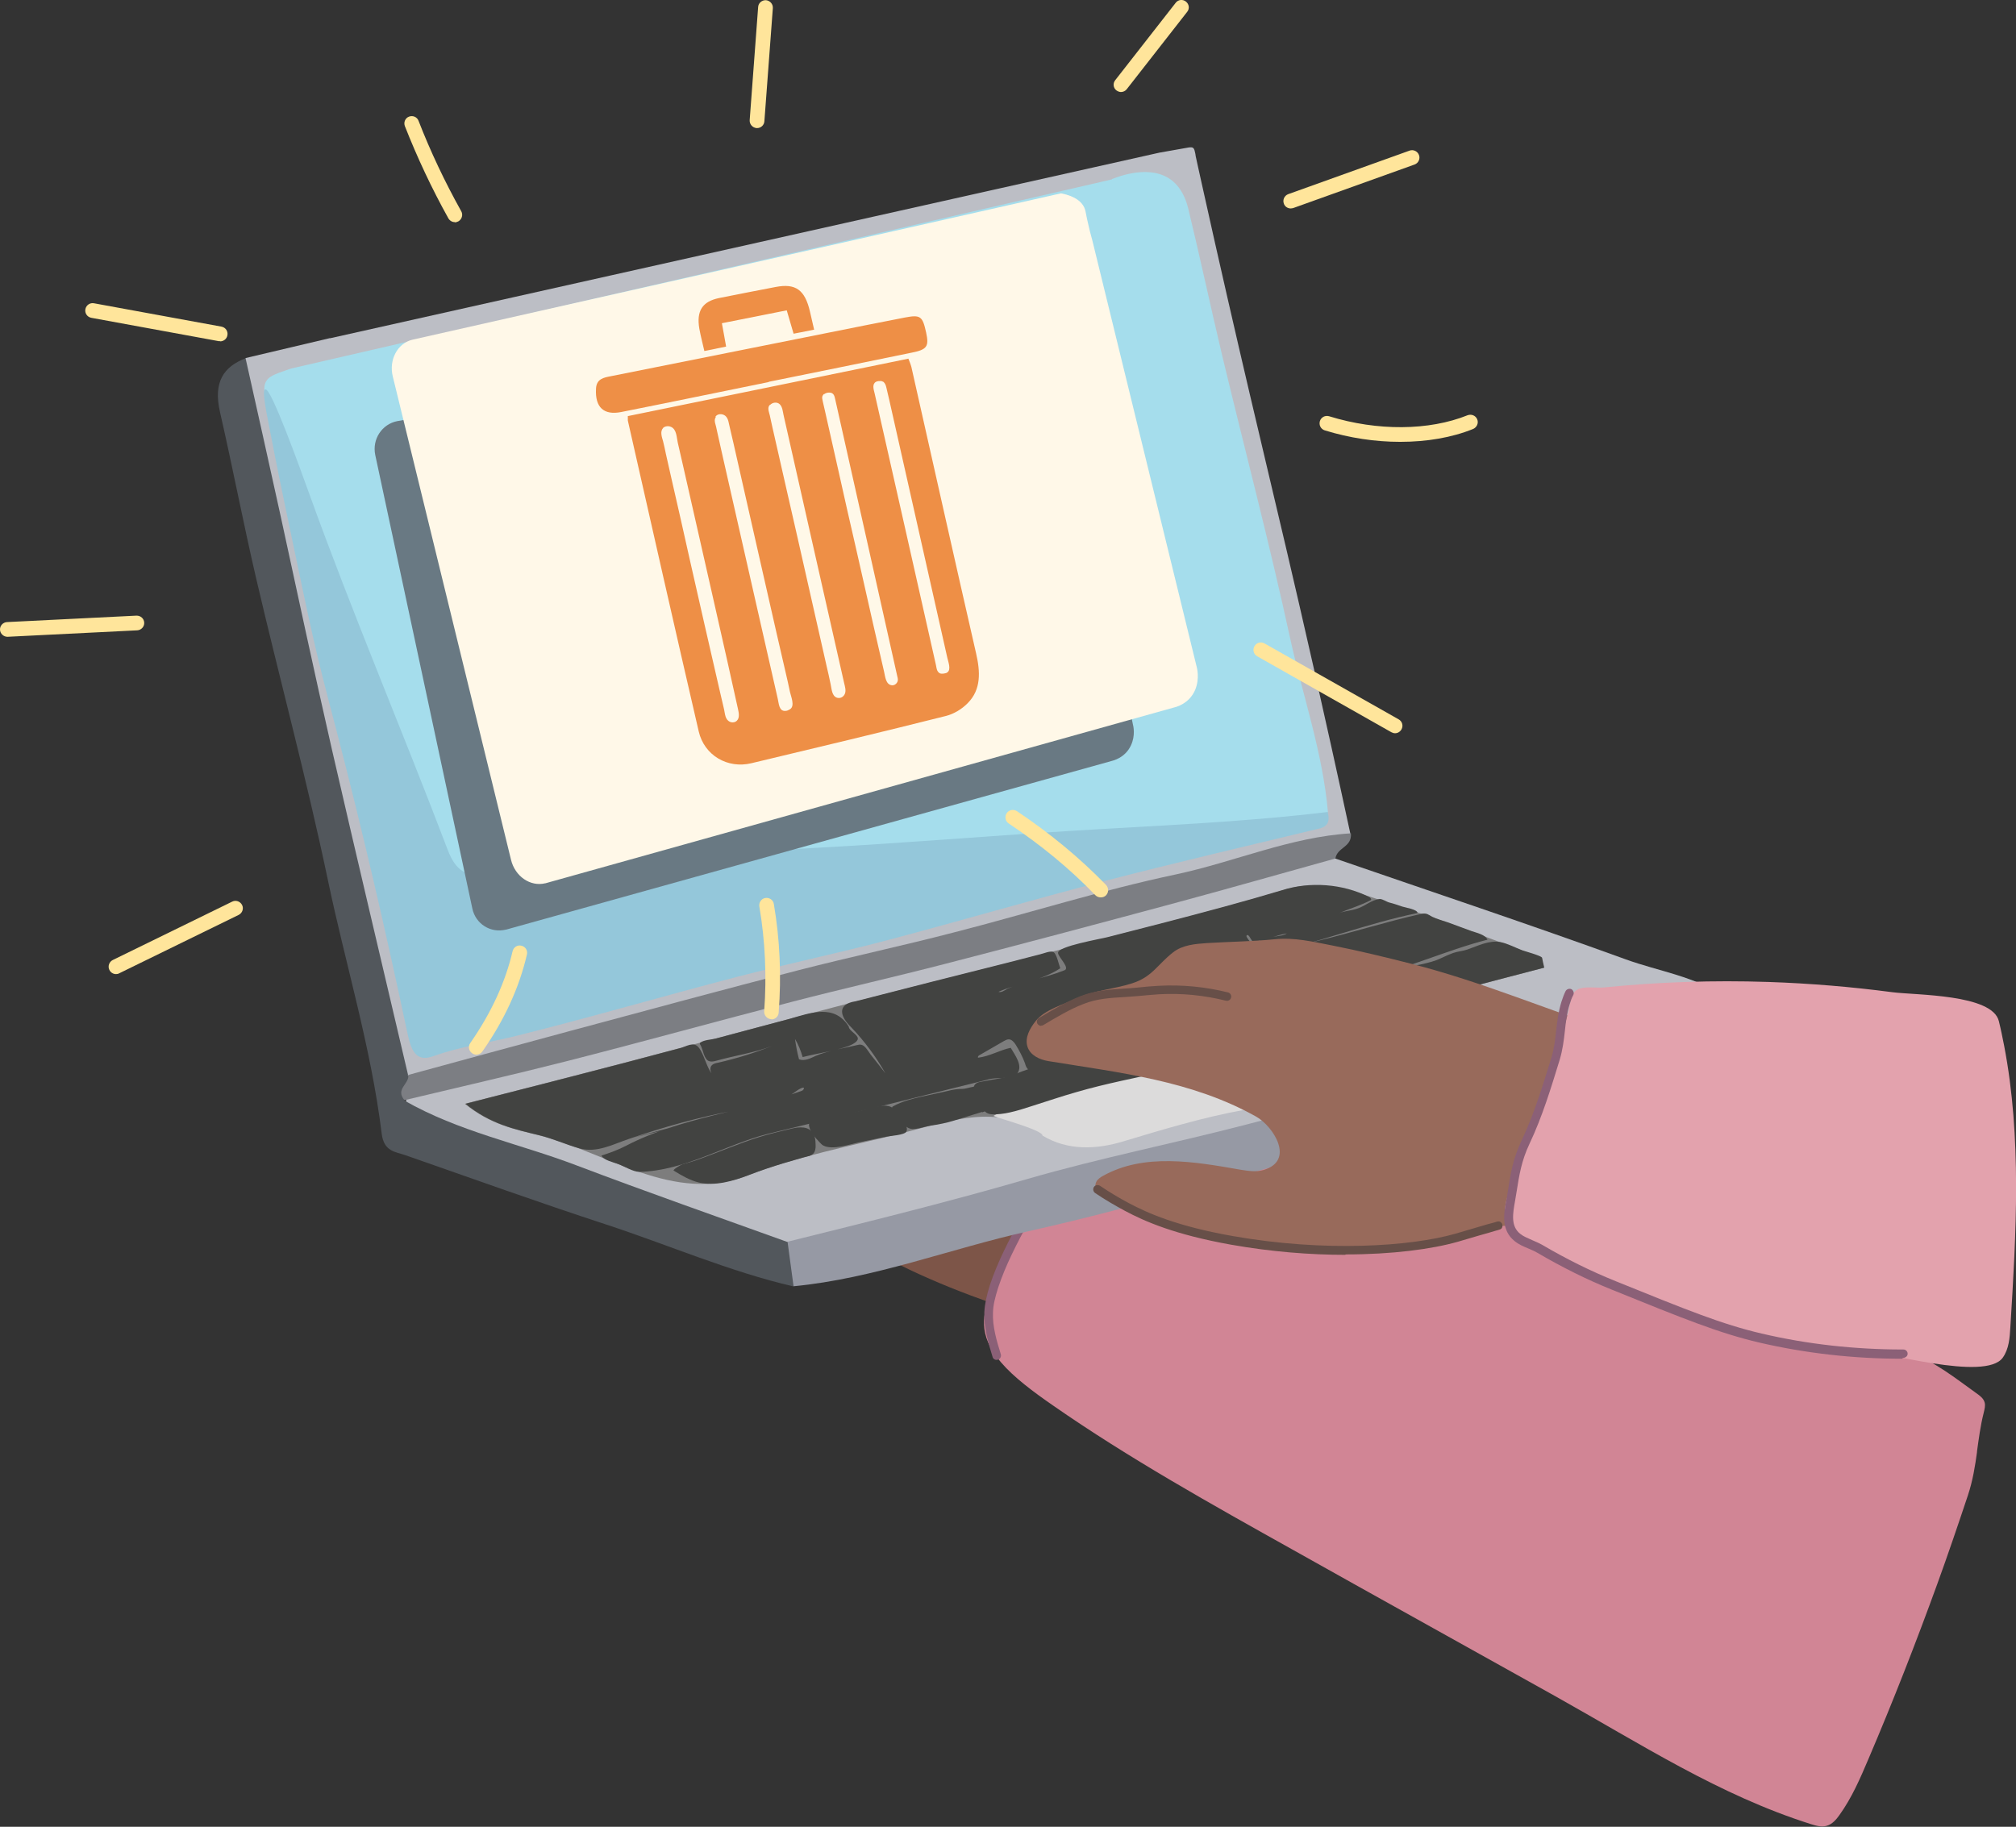 <?xml version="1.0" encoding="UTF-8"?>
<svg id="Layer_1" data-name="Layer 1" xmlns="http://www.w3.org/2000/svg" viewBox="0 0 100.09 90.71"><rect x="0" y="0" width="100.09" height="90.71" fill="#333333" stroke="none"/>
  <defs>
    <style>
      .cls-1 {
        fill: #52575c;
      }

      .cls-1, .cls-2, .cls-3, .cls-4, .cls-5, .cls-6, .cls-7, .cls-8, .cls-9, .cls-10, .cls-11, .cls-12, .cls-13, .cls-14, .cls-15, .cls-16, .cls-17, .cls-18, .cls-19 {
        stroke-width: 0px;
      }

      .cls-2 {
        fill: #94c7da;
      }

      .cls-3 {
        fill: #424341;
      }

      .cls-4 {
        fill: #d18595;
      }

      .cls-5 {
        fill: #dcdbdb;
      }

      .cls-6 {
        fill: #a5ddec;
      }

      .cls-7 {
        fill: #bcbec5;
      }

      .cls-8 {
        fill: #8b6077;
      }

      .cls-9 {
        fill: #9699a4;
      }

      .cls-10 {
        fill: #7d5548;
      }

      .cls-11 {
        fill: #7c7e83;
      }

      .cls-12 {
        fill: #986a5b;
      }

      .cls-13 {
        fill: #7d7d7d;
      }

      .cls-14 {
        fill: #ee8f46;
      }

      .cls-15 {
        fill: #e3a2ad;
      }

      .cls-16 {
        fill: #fff8e8;
      }

      .cls-17 {
        fill: #ffe59b;
      }

      .cls-18 {
        fill: #674f48;
      }

      .cls-19 {
        fill: #697983;
      }
    </style>
  </defs>
  <path class="cls-10" d="m61.11,56.63c-.36.05-.78-.57-1.08-.73-.44-.25-.94-.41-1.4-.62-.97-.43-1.93-.86-2.89-1.3-1.91-.89-3.81-1.83-5.64-2.89-1.17-.67-2.32-1.4-3.62-1.78s-2.77-.4-4.29.32-3.07,2.25-3.96,4.22c-.21.47-.39.98-.45,1.46-.1.84.16,1.52.46,2.08.44.79.98,1.45,1.57,2.04,4.04,4.03,10.37,5.5,15.57,7.37,2.06.74,2.53-1.52,3.22-3,.86-1.84,1.66-3.71,2.41-5.61.13-.34.27-.7.29-1.03s.05-.55-.2-.52Z"/>
  <path class="cls-4" d="m98.15,72.1c.09-.64.17-1.29.34-1.96.04-.17.09-.35.04-.51-.06-.2-.24-.33-.41-.45-1.02-.73-2.07-1.58-3.25-1.98s-2.53-.63-3.78-1.01c-1.86-.56-3.81-.67-5.65-1.17-1.71-.46-3.46-1.6-5.1-2.3-3.6-1.53-7.25-2.93-10.83-4.52-1.25-.56-2.51-1.14-3.81-1.55-1.11-.34-2.28-.36-3.35-.77-2.28-.87-4.32-2.17-6.72-2.8-.25-.07-.51-.13-.72-.14-.49-.02-.69.22-.78.49-.66,1.83-1.88,3.42-2.66,5.21-.81,1.86-1.53,3.77-2.29,5.65-.36.9-.68,1.97.52,3.36.63.74,1.61,1.47,2.58,2.14,3.75,2.61,7.87,4.91,11.95,7.19,4.31,2.42,8.63,4.81,12.94,7.22s8.19,4.94,12.74,6.38c.26.08.53.16.79.08.27-.08.47-.31.63-.54.61-.85,1.03-1.82,1.44-2.79,1.22-2.86,2.35-5.75,3.41-8.67.53-1.46,1.03-2.93,1.52-4.4.25-.75.36-1.47.46-2.19Z"/>
  <path class="cls-8" d="m49.48,67.53c-.09,0-.18-.06-.2-.15-.21-.68-.44-1.44-.41-2.22.02-.4.11-.82.28-1.36.38-1.15.96-2.24,1.51-3.28.06-.1.19-.14.29-.09.1.06.14.18.09.29-.55,1.03-1.11,2.09-1.48,3.21-.16.5-.25.88-.26,1.24-.03.7.18,1.4.39,2.08.03.11-.03.23-.14.27-.02,0-.04,0-.06,0Z"/>
  <g>
    <path class="cls-7" d="m66.29,42.63c4.81,1.66,9.64,3.27,14.43,5.01,1.66.6,3.41.83,4.97,1.88-.32.77-.95.99-1.58,1.16-6.37,1.65-12.75,3.28-19.12,4.94-6.74,1.76-13.48,3.5-20.23,5.22-1.74.44-3.44,1.06-5.23,1.21-4.07-1.06-8.02-2.74-12.04-4.08-2.06-.69-4.14-1.33-6.17-2.17-.51-.21-1.59-.2-1.03-1.54,3-1.28,6.17-1.81,9.28-2.63,6.74-1.77,13.5-3.51,20.25-5.24,4.96-1.27,9.91-2.61,14.88-3.8.52-.12,1.05-.36,1.59.03Z"/>
    <path class="cls-9" d="m39.1,61.66c3.98-.99,7.97-1.97,11.92-3.12,3.59-1.04,7.25-1.76,10.86-2.7,3.61-.93,7.19-1.99,10.79-2.93,3.56-.93,7.13-1.81,10.71-2.61.81-.18,1.51-.66,2.31-.78,1.11.94,1.12,1.91.05,2.56-1.21.73-2.6.68-3.89,1.06-4.61,1.36-9.31,2.31-13.95,3.52-5.63,1.46-11.19,3.22-16.85,4.48-3.89.87-7.66,2.35-11.65,2.73-.56-.68-.71-1.41-.3-2.22Z"/>
    <path class="cls-1" d="m39.1,61.66c.1.74.2,1.48.3,2.22-3.16-.73-6.21-2.06-9.32-3.08-3.33-1.09-6.64-2.28-9.96-3.44-.49-.17-1.06-.17-1.17-1.07-.53-4.3-1.8-8.42-2.68-12.63-1.05-5.01-2.39-9.95-3.55-14.93-.64-2.75-1.17-5.53-1.8-8.28-.34-1.49.19-2.24,1.27-2.66.92.97.93,2.39,1.2,3.6,2.35,10.43,4.83,20.83,7.14,31.27.1.76-.17,1.37-.47,1.98,2.73,1.56,5.7,2.14,8.54,3.22,3.48,1.32,6.99,2.55,10.49,3.81Z"/>
    <path class="cls-7" d="m20.26,53.38c-1.26-5.38-2.54-10.76-3.78-16.16-.89-3.89-1.72-7.8-2.57-11.7-.57-2.58-1.14-5.16-1.72-7.74,1.4-.33,2.79-.66,4.19-.99.15.39.31.78.46,1.17-.5.67-1.23.61-1.9.76-.55.13-1.21-.04-1.51.74,2.26,10.31,4.79,20.53,7.16,30.8.28,1.21.74,1.61,1.77,1.35,6.17-1.62,12.34-3.24,18.53-4.8,6.97-1.77,13.93-3.63,20.9-5.4,1.19-.3,2.63-.09,3.53-1.39-.14-2.63-1-5.08-1.6-7.59-1.65-7-3.35-13.98-5.03-20.97-.51-2.14-.8-2.35-2.55-1.95-.62.14-1.24.52-1.86-.11-12.48,2.86-24.97,5.71-37.45,8.57l-.46-1.17c13.73-3.07,27.46-6.15,41.19-9.22.08-.01.77-.14,1.47-.26.05,0,.17-.03.23.05.04.05.06.14.08.24.01.05.02.1.02.13.07.31.17.79.3,1.36,1.82,8.21,3.12,13.54,4.2,18.15.78,3.33,1.89,8.15,3.18,14.14-2.01,1.29-4.31,1.56-6.51,2.12-9.17,2.33-18.32,4.76-27.49,7.1-3.69.94-7.35,2.02-11.07,2.8-.57.12-1.15.44-1.74-.03Z"/>
    <path class="cls-11" d="m20.26,53.38c2.71-.74,5.42-1.48,8.13-2.21,3.76-1.01,7.51-2.03,11.28-3,2.57-.66,5.16-1.21,7.73-1.88,3.66-.94,7.29-2.09,10.98-2.87,2.91-.62,5.69-1.86,8.69-2.04.06.7-.68.68-.77,1.25-2.7.75-5.4,1.52-8.11,2.25-3.75,1.01-7.5,2.01-11.26,2.98-2.51.65-5.04,1.22-7.55,1.87-3.76.97-7.5,2.01-11.27,2.97-2.67.68-5.36,1.29-8.03,1.93-.47-.56.25-.8.19-1.25Z"/>
    <path class="cls-6" d="m55.21,8.89c.56-.22,2.18-.77,3.16.24.4.42.55.94.62,1.21.59,2.43,1.11,4.88,1.69,7.32,1.12,4.67,2.35,9.32,3.37,14.02.63,2.88,1.62,5.68,1.88,8.65-1.52.88-3.23,1.09-4.87,1.09-2.84,0-5.65.32-8.46.54-7.31.56-14.65.85-21.95,1.55-2.1.2-4.24.15-6.34.46-1.26.19-2.1-.47-2.62-1.86-1.21-3.25-5.61-15.61-8.16-21.48-.13-.29-.23-.52-.27-.61-.08-.22-.24-.74-.05-1.08.14-.25.43-.36,1.01-.56.09-.03.17-.06.23-.08,13.58-3.13,27.16-6.26,40.75-9.39Z"/>
    <path class="cls-13" d="m76.66,48.05c-5.03,1.32-10.05,2.64-15.2,4,1.1,1.08,2.56.68,3.67,1.95-1.34.4-2.53.87-3.76,1.1-1.92.36-3.78.93-5.64,1.52-1.28.4-2.64.46-3.85-.31-2.45-1.56-4.74-.63-7.07-.05-2.57.65-5.19,1.14-7.67,2.1-3.74,1.45-6.99-1.16-10.44-2-1.14-.28-2.37-.53-3.62-1.55,2.74-.7,5.26-1.34,7.78-2,3.77-.99,7.52-2.01,11.29-2.99,3.41-.89,6.82-1.72,10.23-2.6,3.82-.99,7.66-1.91,11.44-3.05,2.04-.61,3.88.29,5.77.88,2.33.73,4.63,1.66,6.94,2.5.04.17.08.33.11.5Z"/>
    <path class="cls-2" d="m13.18,19.34c.27-.1,1.68,3.81,2.16,5.14,2.15,5.97,4.63,11.78,6.88,17.7.42,1.12.97,1.35,1.93,1.26,5.45-.51,10.89-1.05,16.35-1.34,4.16-.22,8.31-.57,12.47-.83,4.32-.27,8.65-.43,12.95-.95.11.45.01.72-.41.82-3.56.86-7.13,1.69-10.68,2.61-3.59.93-7.16,1.98-10.75,2.93-2.5.66-5.04,1.19-7.54,1.84-3.64.95-7.26,2.01-10.92,2.92-1.36.34-2.75.52-4.09,1-.8.29-1.09-.13-1.3-1.13-1.08-5.09-2.25-10.15-3.56-15.17-1.06-4.04-1.11-4.3-2.49-10.9-.41-1.96-.73-3.59-.94-4.7-.1-.53-.19-1.16-.09-1.2Z"/>
    <path class="cls-5" d="m65.67,54c-1.4.41-2.66.89-3.95,1.12-2.01.37-3.97.96-5.93,1.55-1.34.41-2.77.48-4.03-.28,0-.28-2.16-.85-2.44-.98,1.7-.92,3.62-1.4,5.51-1.86,1.96-.47,3.92-.92,5.88-1.38,1.05-.24,1.54.31,2.46.61.46.15.93.24,1.38.43.14.06,1.11.77,1.11.77Z"/>
    <path class="cls-3" d="m31.47,56.48c2.31-.53,4.59-1.21,6.88-1.81.29-.08.58-.16.86-.28.18-.08.53-.41.7-.38.01.07-.03.12-.09.15-2.86,1.05-6.01,1.32-8.71,2.72-.42.22-.81.36-1.25.5.12.24.59.33.83.42.29.11.75.39,1.05.39,2.26-.05,4.24-1.34,6.39-1.89,3.64-.88,7.27-1.78,10.9-2.69.47-.15,1.06.03,1.47-.3.31-.39-.12-.93-.32-1.28-.54.11-1.06.43-1.62.49-.03-.04.02-.1.06-.12.41-.24.82-.47,1.23-.71.07-.04.15-.08.23-.08.15,0,.27.14.35.27.18.29.34.6.46.92.19.82,1.25.37,1.76.19,2.17-.77,4.36-1.57,6.56-2.23.78-.18,1.57-.24,2.34-.48s1.53-.53,2.3-.77c1.3-.4,2.63-.66,3.95-.97,2.08-.44,3.99-1.35,6.05-1.88-.12-.26-.55-.34-.8-.43-.39-.14-.78-.29-1.17-.43-.25-.09-.54-.16-.78-.28-.2-.11-.25-.18-.5-.15-1.75.39-3.47.94-5.22,1.36-.68.18-1.37.36-1.99.69-.12.07-.25.14-.39.13-.17,0-.31-.14-.43-.26-.22-.26-.49-.45-.66-.74-.02-.03-.04-.08-.01-.11.03-.03.08.01.11.04.05.06.13.24.2.27.57-.02,1.12-.31,1.68-.4-.15.1-.33.11-.5.14-.36.07-.73.16-1.06.32-.08.1.22.36.29.42.07.07.14.13.24.14,2.51-.53,4.97-1.51,7.51-2.03.05-.17-.62-.28-.74-.32-.21-.07-.43-.15-.64-.2-.16-.04-.32-.17-.48-.18-.42.04-.74.36-1.13.48-.29.1-.61.11-.9.22.53-.22,1.08-.38,1.59-.65.02-.06-.04-.12-.1-.15-1.31-.66-2.94-.78-4.34-.33-1.9.57-3.82,1.08-5.74,1.58-.96.25-1.92.49-2.88.74-.34.09-2.52.46-2.48.79,0,.2.65.78.29.87-.92.37-1.93.51-2.83.92-.13.08-.28.19-.42.14,1-.44,2.14-.55,3.07-1.17-.07-.17-.17-.68-.32-.79s-.5.06-.69.1c-.54.14-1.09.28-1.63.42-2.51.63-5.01,1.26-7.52,1.91-.93.14-.79.74-.22,1.29.66.69,1.23,1.46,1.7,2.29-.24-.31-.48-.62-.73-.93-.16-.2-.31-.56-.61-.49-.71.17-1.45.27-2.12.55-.26.12-.56.28-.83.17-.09-.33-.15-.67-.2-1.01.17.28.29.59.38.9.75-.19,1.53-.29,2.26-.54.13-.05.48-.2.48-.38,0-.2-.45-.39-.45-.59-.7-1.14-1.89-.69-2.93-.39-1.22.33-2.45.65-3.67.98-.24.06-.57.06-.77.2-.04.02-.03.07,0,.11.14.22.17.75.46.82.11.03.23,0,.34-.03.92-.26,1.89-.39,2.78-.74-.87.35-1.78.63-2.7.84-.58.09-.38.49-.16.84,0-.1-.08-.18-.14-.27-.26-.36-.35-.81-.57-1.19-.25-.46-.56-.26-.95-.12-3.61.97-6.94,1.81-10.72,2.78,1.25,1.02,2.48,1.27,3.62,1.55.71.17,1.36.48,2.06.67.84.23,1.65-.21,2.42-.47,1.74-.6,3.51-1.09,5.31-1.43"/>
    <path class="cls-3" d="m76.55,47.55c-.02-.09-.86-.32-.97-.36-.34-.13-.73-.34-1.09-.41-.57-.1-1.12.19-1.64.37-.23.08-.47.09-.7.17-.29.1-.56.25-.84.36-.17.06-.34.11-.51.15-.79.2-1.62.25-2.39.48-.2.06-.4.12-.6.17-.14.04-.43.06-.52.17-.05.06-.07.14-.08.21-.03.16-.04.32,0,.48.03.08.07.16.11.24.09.17.19.34.28.51.19.34.43.25.74.15.39-.14.81-.21,1.21-.32.82-.22,1.65-.43,2.47-.65,1.55-.41,3.1-.82,4.65-1.22-.04-.17-.08-.33-.11-.5Z"/>
    <path class="cls-3" d="m40.46,56.5c-.02-.07-.04-.13-.07-.19-.22-.4-.7-.36-1.08-.27-.53.13-1.06.25-1.58.41-1.06.33-2.08.78-3.13,1.15-.24.08-.47.15-.71.21-.05.01-.52.28-.44.32.39.24.8.48,1.25.59.79.19,1.72-.08,2.45-.36.59-.23,1.19-.43,1.79-.61.31-.09.62-.18.93-.27.2-.06.46-.07.56-.27.07-.13.07-.28.06-.43,0-.09-.01-.19-.03-.28Z"/>
    <path class="cls-3" d="m45.01,55.93s-.01-.03-.02-.05c-.11-.28-.32-.51-.54-.74-.05-.06-.11-.11-.17-.15-.4-.24-1.16.08-1.57.17-.61.13-1.22.26-1.82.39-.16.03-.5.04-.63.12-.11.07-.11.22-.07.33.09.28.3.51.51.73.05.05.1.11.17.15.47.25,1.37-.07,1.84-.17.42-.09.84-.17,1.26-.26.21-.05.94-.08,1.03-.26.04-.08.03-.17,0-.25Z"/>
    <path class="cls-3" d="m48.75,55.23h.03c.18-.06.39-.16.39-.32,0-.06-.04-.12-.07-.18-.15-.23-.3-.45-.45-.68-.02-.02-.03-.05-.06-.07-.15-.1-.6.09-.8.09-.28,0-.5.04-.77.11-.41.09-.83.18-1.24.27-.5.11-1,.24-1.43.48-.03.02-.06.03-.06.06,0,.03.01.06.03.08.14.19.27.39.41.58.13.18.29.39.55.41.27.02.63-.12.89-.16.41-.06.84-.14,1.24-.27.45-.14.91-.28,1.36-.42Z"/>
    <path class="cls-3" d="m60.94,51.79s-.03-.08-.04-.11c-.04-.11-.09-.22-.14-.33-.08-.17-.17-.34-.31-.47-.34-.29-.78-.17-1.16-.06-.46.14-.91.28-1.37.42-1.25.4-2.51.59-3.77.91s-2.6.74-3.86,1.22c-.47.18-.91.21-1.39.31-.22.05-.49.03-.56.31-.04.17.03.36.12.51s.22.29.3.45c.04.08.08.17.14.24.08.09.21.13.33.14.27.02.64-.03.9-.09.37-.08.74-.2,1.11-.32.73-.23,1.46-.48,2.2-.69,1.47-.43,2.98-.71,4.47-1.05.59-.14,1.17-.32,1.74-.51.29-.1.57-.19.86-.29.18-.06.42-.09.47-.32.02-.09,0-.18-.02-.28Z"/>
    <path class="cls-3" d="m63.81,50.94c-.08-.25-.19-.5-.32-.73-.04-.08-.09-.16-.16-.21-.49-.37-1.48.1-1.98.23-.39.11-.69.07-.56.53.09.34.32.64.56.89.31.32.5.29.89.19.46-.12,1.41-.2,1.58-.79.01-.04,0-.08-.01-.12Z"/>
    <path class="cls-3" d="m66.54,50.62c.31-.11.61-.24.89-.38-.11-.43-.3-.85-.55-1.22-.03-.04-.06-.08-.1-.1-.04-.02-.09-.01-.14,0-.63.11-1.25.23-1.88.39-.34.09-.71.15-1.03.28-.11.05-.23.13-.23.25,0,.05.02.09.04.13.1.21.2.43.3.64.07.15.14.43.27.53.28.22.88-.02,1.18-.11.41-.13.82-.26,1.23-.41Z"/>
  </g>
  <path class="cls-12" d="m84.38,52.42s-.02-.03-.03-.04c-.47-.53-1.43-.66-2.08-.76-.73-.1-1.32-.14-2.04-.37-3.39-1.1-6.69-2.51-10.15-3.39-1.3-.33-2.61-.65-3.93-.91-.99-.19-1.87-.41-2.87-.31-1.11.11-2.24.12-3.36.19-.58.04-1.21.09-1.68.46-.79.62-1.03,1.22-2.04,1.54-.9.29-1.87.34-2.73.74-.66.31-1.6.56-2.05,1.13-.29.36-.55.83-.41,1.27.14.44.61.65,1.04.72,3.54.58,7.11.96,10.32,2.76.85.48,1.95,2.19.35,2.65-.37.11-.77.04-1.15-.02-2.28-.4-4.77-.83-6.81.31-.13.07-.26.16-.33.29-.2.4.28.78.68.95,5.25,2.23,11.17,3.51,16.64,1.86.62-.19,1.24-.41,1.88-.53,1.07-.19,2.16-.05,3.23.12,1.92.3,3.85.7,5.8.63s2.58-.75,2.72-2.71c.13-1.81.28-5.09-1-6.58Z"/>
  <path class="cls-15" d="m99.5,51.92c-.08-.4-.16-.81-.26-1.21-.32-1.35-4.12-1.29-5.28-1.44-2.05-.27-4.1-.44-6.17-.51-2.73-.09-5.45,0-8.13.27-.35.04-1.03-.07-1.33.1-.2.11-.29.3-.34.52-.05.18-.08.38-.12.57-.25.96-.52,1.91-.8,2.85-.57,1.89-1.22,3.75-1.95,5.59-.2.5-.41,1.02-.41,1.56,0,1.29,1.01,1.23,1.9,1.73,1.16.64,2.3,1.29,3.49,1.89,2.31,1.16,4.73,2.13,7.28,2.61,1.58.29,3.17.39,4.76.54,1.37.13,6.43,1.62,7.29.43.31-.43.35-.99.38-1.52.29-4.67.57-9.41-.31-13.98Z"/>
  <g>
    <path class="cls-17" d="m10.93,16.94s-.04,0-.07,0l-6.33-1.16c-.2-.04-.33-.23-.29-.43.04-.2.23-.33.43-.29l6.33,1.16c.2.04.33.23.29.43-.03.18-.19.3-.36.3Z"/>
    <path class="cls-17" d="m.37,31.62c-.19,0-.36-.15-.37-.35-.01-.2.15-.37.35-.38l6.43-.32c.21,0,.37.15.38.35.01.2-.15.37-.35.38l-6.43.32s-.01,0-.02,0Z"/>
    <path class="cls-17" d="m37.59,6.36s-.02,0-.03,0c-.2-.02-.35-.19-.34-.39l.42-5.62c.01-.2.19-.35.39-.34.2.02.35.19.34.39l-.42,5.62c-.01.19-.17.34-.36.34Z"/>
    <path class="cls-17" d="m55.66,4.57c-.08,0-.16-.03-.23-.08-.16-.12-.19-.35-.06-.51l3-3.84c.12-.16.35-.19.51-.06s.19.35.06.51l-3,3.84c-.07.09-.18.14-.29.14Z"/>
    <path class="cls-17" d="m64.08,10.35c-.15,0-.29-.09-.34-.24-.07-.19.03-.4.22-.47l6.02-2.16c.19-.07.4.03.47.22s-.03.4-.22.47l-6.02,2.16s-.08.02-.12.02Z"/>
    <path class="cls-17" d="m69.51,21.94c-1.23,0-2.51-.19-3.74-.57-.19-.06-.3-.26-.24-.46.06-.19.26-.3.46-.24,2.39.74,4.96.72,6.87-.05.19-.07.4.01.48.2.08.19-.02.4-.2.48-1.06.43-2.31.64-3.61.64Z"/>
    <path class="cls-17" d="m69.26,36.41c-.06,0-.12-.02-.18-.05l-6.66-3.77c-.18-.1-.24-.32-.14-.5.1-.18.32-.24.5-.14l6.66,3.77c.18.1.24.32.14.5-.07.12-.19.19-.32.19Z"/>
    <path class="cls-17" d="m38.31,50.61s-.02,0-.03,0c-.2-.02-.35-.19-.34-.39.13-1.75.05-3.5-.24-5.21-.03-.2.1-.39.3-.42.2-.03.39.1.42.3.3,1.76.38,3.57.24,5.39-.01.19-.17.34-.36.34Z"/>
    <path class="cls-17" d="m54.64,44.56c-.1,0-.19-.04-.26-.11-1.26-1.31-2.71-2.5-4.3-3.56-.17-.11-.21-.34-.1-.51.11-.17.34-.21.51-.1,1.63,1.09,3.12,2.32,4.42,3.66.14.15.14.38,0,.52-.07.07-.16.1-.25.1Z"/>
    <path class="cls-17" d="m23.65,52.37c-.07,0-.15-.02-.21-.07-.17-.12-.21-.34-.09-.51,1.03-1.48,1.74-3.01,2.1-4.56.05-.2.24-.32.44-.27.2.05.32.24.27.44-.38,1.64-1.12,3.26-2.21,4.81-.07.1-.18.16-.3.16Z"/>
    <path class="cls-17" d="m5.76,48.37c-.14,0-.27-.08-.33-.21-.09-.18-.01-.4.17-.49l5.93-2.9c.18-.09.4-.01.49.17.09.18.01.4-.17.49l-5.93,2.9c-.05.03-.11.04-.16.04Z"/>
    <path class="cls-17" d="m22.58,11.03c-.13,0-.25-.07-.32-.19-.83-1.49-1.55-3.03-2.16-4.58-.07-.19.02-.4.21-.47.19-.07.4.02.47.21.59,1.52,1.31,3.04,2.12,4.49.1.18.03.4-.14.5-.06.03-.12.05-.18.05Z"/>
  </g>
  <path class="cls-19" d="m25.13,46.16c10.46-2.92,20.47-5.7,30.05-8.37.07-.02.68-.15.97-.78.23-.49.12-.96.09-1.07-1.25-6.13-2.49-12.27-3.75-18.45-.05-.21-.12-.53-.19-.93-.05-.3-.05-.39-.1-.51-.1-.22-.34-.49-1.01-.65-10.02,1.75-20.49,3.59-31.46,5.51-.77.15-1.26.9-1.1,1.68l4.82,22.52c.16.77.91,1.24,1.67,1.05Z"/>
  <path class="cls-16" d="m27.08,43.86c10.4-2.91,20.81-5.82,31.21-8.73.08-.02.75-.17,1.05-.88.23-.56.09-1.1.05-1.23-1.72-7.03-3.44-14.06-5.16-21.09-.07-.23-.16-.6-.26-1.05-.07-.34-.08-.45-.14-.58-.12-.25-.4-.55-1.15-.7-10.74,2.42-21.47,4.85-32.21,7.27-.74.18-1.17,1-.97,1.82l5.87,24c.2.83.96,1.35,1.7,1.17Z"/>
  <g>
    <path class="cls-14" d="m31.18,20.66c4.73-.97,9.34-1.91,13.92-2.85.05.13.11.27.15.42,1.07,4.75,2.13,9.49,3.21,14.21.21.91.26,1.79-.41,2.47-.29.3-.69.54-1.08.64-3.18.8-6.4,1.57-9.67,2.35-1.17.28-2.33-.38-2.61-1.58-1.19-5.13-2.35-10.28-3.52-15.44,0-.04,0-.09,0-.23Zm4.36.04s-.03.06-.04.09c-.04.14.02.26.05.39.02.11.05.21.07.32.09.42.19.83.28,1.25.48,2.13.97,4.26,1.45,6.39.24,1.06.48,2.11.72,3.17.12.53.24,1.05.36,1.58.06.26.12.53.18.79.06.25.06.65.39.62.08,0,.15-.04.22-.08.26-.16.05-.63,0-.86-.07-.33-.14-.66-.22-.99-.15-.65-.3-1.3-.45-1.95-.26-1.14-.52-2.29-.78-3.43-.3-1.32-.6-2.65-.9-3.97-.15-.66-.3-1.32-.45-1.99-.08-.33-.15-.66-.23-.99-.03-.15-.06-.29-.19-.4-.15-.11-.38-.1-.48.05Zm5.36-1.13s-.03.03-.04.05c-.08.1-.02.24,0,.36.03.13.06.26.09.39.23,1.01.45,2.01.68,3.02.28,1.27.57,2.54.86,3.8s.57,2.53.86,3.8c.12.52.24,1.05.36,1.57.06.26.12.52.18.78.06.25.08.67.41.69.09,0,.18-.05.23-.13.07-.11.05-.19.02-.31-1.02-4.59-2.06-9.18-3.09-13.79-.03-.14-.07-.27-.22-.3-.1-.02-.23,0-.32.07Zm-7.98,1.69c-.16.16-.06.45,0,.65.05.21.1.42.14.63.09.41.19.83.28,1.24.31,1.36.62,2.71.92,4.07.49,2.16.98,4.32,1.48,6.48.07.3.14.6.21.9.05.23.05.52.31.62.11.04.25.02.33-.07.14-.14.09-.39.05-.57-.06-.27-.12-.54-.18-.81-.12-.54-.24-1.08-.36-1.62-.24-1.08-.49-2.16-.73-3.23-.49-2.16-.98-4.32-1.47-6.48-.08-.36-.17-.73-.25-1.09-.06-.26-.05-.65-.33-.78-.1-.05-.23-.05-.33,0-.03.02-.05.03-.07.05Zm5.29-1.15s-.02.02-.02.03c0,.01-.02.03-.02.04-.06.13.02.32.05.45.04.18.08.37.12.55.08.37.17.73.25,1.1.17.73.33,1.47.5,2.2s.33,1.46.5,2.19c.48,2.14.97,4.27,1.45,6.41.07.3.14.6.2.9.05.23.06.6.33.67.16.04.32-.05.38-.21.06-.16,0-.35-.04-.52-1-4.43-2.01-8.87-3.01-13.32-.04-.18-.05-.38-.18-.52-.14-.14-.37-.1-.49.03Zm5.64-1.15s-.07-.04-.12-.04c-.08,0-.17,0-.24.04-.2.11-.12.37-.07.56,1.02,4.5,2.03,8.99,3.04,13.47.03.11.03.25.1.35.04.06.09.1.16.11.03,0,.07,0,.1,0,.04,0,.07-.01.11-.02.04,0,.07-.02.1-.04.21-.14.04-.54,0-.74-.96-4.26-1.92-8.52-2.88-12.79-.04-.16-.07-.31-.11-.47-.04-.16-.05-.3-.17-.42,0,0,0,0-.01-.01Z"/>
    <path class="cls-14" d="m38.17,18.97c-2.42.49-4.86,1-7.33,1.49-.86.17-1.3-.23-1.25-1.15.02-.5.38-.56.74-.63,3.62-.72,7.19-1.44,10.7-2.14,1.3-.26,2.59-.52,3.88-.77.79-.15.89-.08,1.07.74.15.69.05.85-.71,1-2.35.48-4.72.97-7.11,1.45h0Z"/>
    <path class="cls-14" d="m40.42,16.37l-1.02.2c-.11-.38-.22-.75-.34-1.16l-3.22.64c.07.39.14.75.21,1.16l-1.08.22c-.08-.35-.18-.73-.25-1.11-.15-.88.15-1.35.98-1.52.94-.19,1.88-.37,2.81-.55.99-.19,1.45.14,1.7,1.21.07.29.13.57.21.91Z"/>
  </g>
  <path class="cls-8" d="m94.45,67.47c-2.41,0-4.8-.27-7.09-.8-2.01-.47-3.78-1.19-7.31-2.62-1.27-.51-2.49-1.12-3.72-1.84-.13-.08-.28-.14-.44-.21-.24-.1-.48-.2-.69-.37-.69-.55-.54-1.38-.41-2.06.02-.1.04-.19.05-.29l.02-.12c.14-.91.26-1.63.68-2.52.63-1.32,1.06-2.76,1.49-4.14.13-.44.18-.86.23-1.32.05-.46.11-.94.26-1.43.06-.18.12-.36.21-.54.06-.1.19-.14.29-.09.1.06.14.19.09.29-.08.14-.13.3-.18.46-.14.44-.19.88-.24,1.35-.05.45-.11.92-.25,1.39-.43,1.4-.87,2.85-1.51,4.2-.39.83-.5,1.52-.64,2.4l-.02.12c-.02.1-.03.2-.05.3-.11.62-.23,1.26.26,1.64.16.13.37.21.59.31.16.07.33.14.49.23,1.23.72,2.4,1.3,3.66,1.81,3.51,1.42,5.27,2.14,7.25,2.6,2.26.53,4.62.79,6.99.79.01,0,.04,0,.04,0,.12,0,.21.1.21.21,0,.13-.12.21-.25.21Z"/>
  <path class="cls-18" d="m66.79,62.31c-1.74,0-3.67-.15-5.65-.5-2.81-.5-4.31-1.16-5.3-1.69-.5-.27-1-.56-1.47-.88-.1-.07-.12-.2-.06-.3.07-.1.2-.12.3-.06.46.31.94.6,1.43.86.96.51,2.43,1.16,5.18,1.64,4.53.8,8.81.52,11.04-.12l1.02-.3c.44-.13.71-.21.88-.25.01,0,.02-.01.04-.01l.12-.04h0c.13-.02.15,0,.19.03.07.05.1.14.08.22-.02.09-.06.12-.15.15h0s-.02,0-.03.01c-.03,0-.06.02-.09.03,0,0-.01,0-.02,0-.19.06-.55.16-.9.26l-1.02.3c-1.3.37-3.27.63-5.57.63Z"/>
  <path class="cls-18" d="m51.69,50.94c-.07,0-.14-.04-.18-.1-.06-.1-.03-.23.07-.29.66-.39,1.33-.8,2.07-1.09.73-.28,1.42-.32,2.15-.37.22-.01.44-.03.66-.05.36-.04.72-.07,1.08-.09,1.15-.06,2.31.05,3.43.33.11.03.18.14.15.26-.03.11-.14.18-.26.15-1.08-.27-2.19-.38-3.3-.32-.35.02-.71.06-1.06.09-.23.02-.45.03-.68.05-.7.04-1.36.08-2.02.34-.7.27-1.36.67-2,1.05-.03.02-.07.03-.11.03Z"/>
</svg>